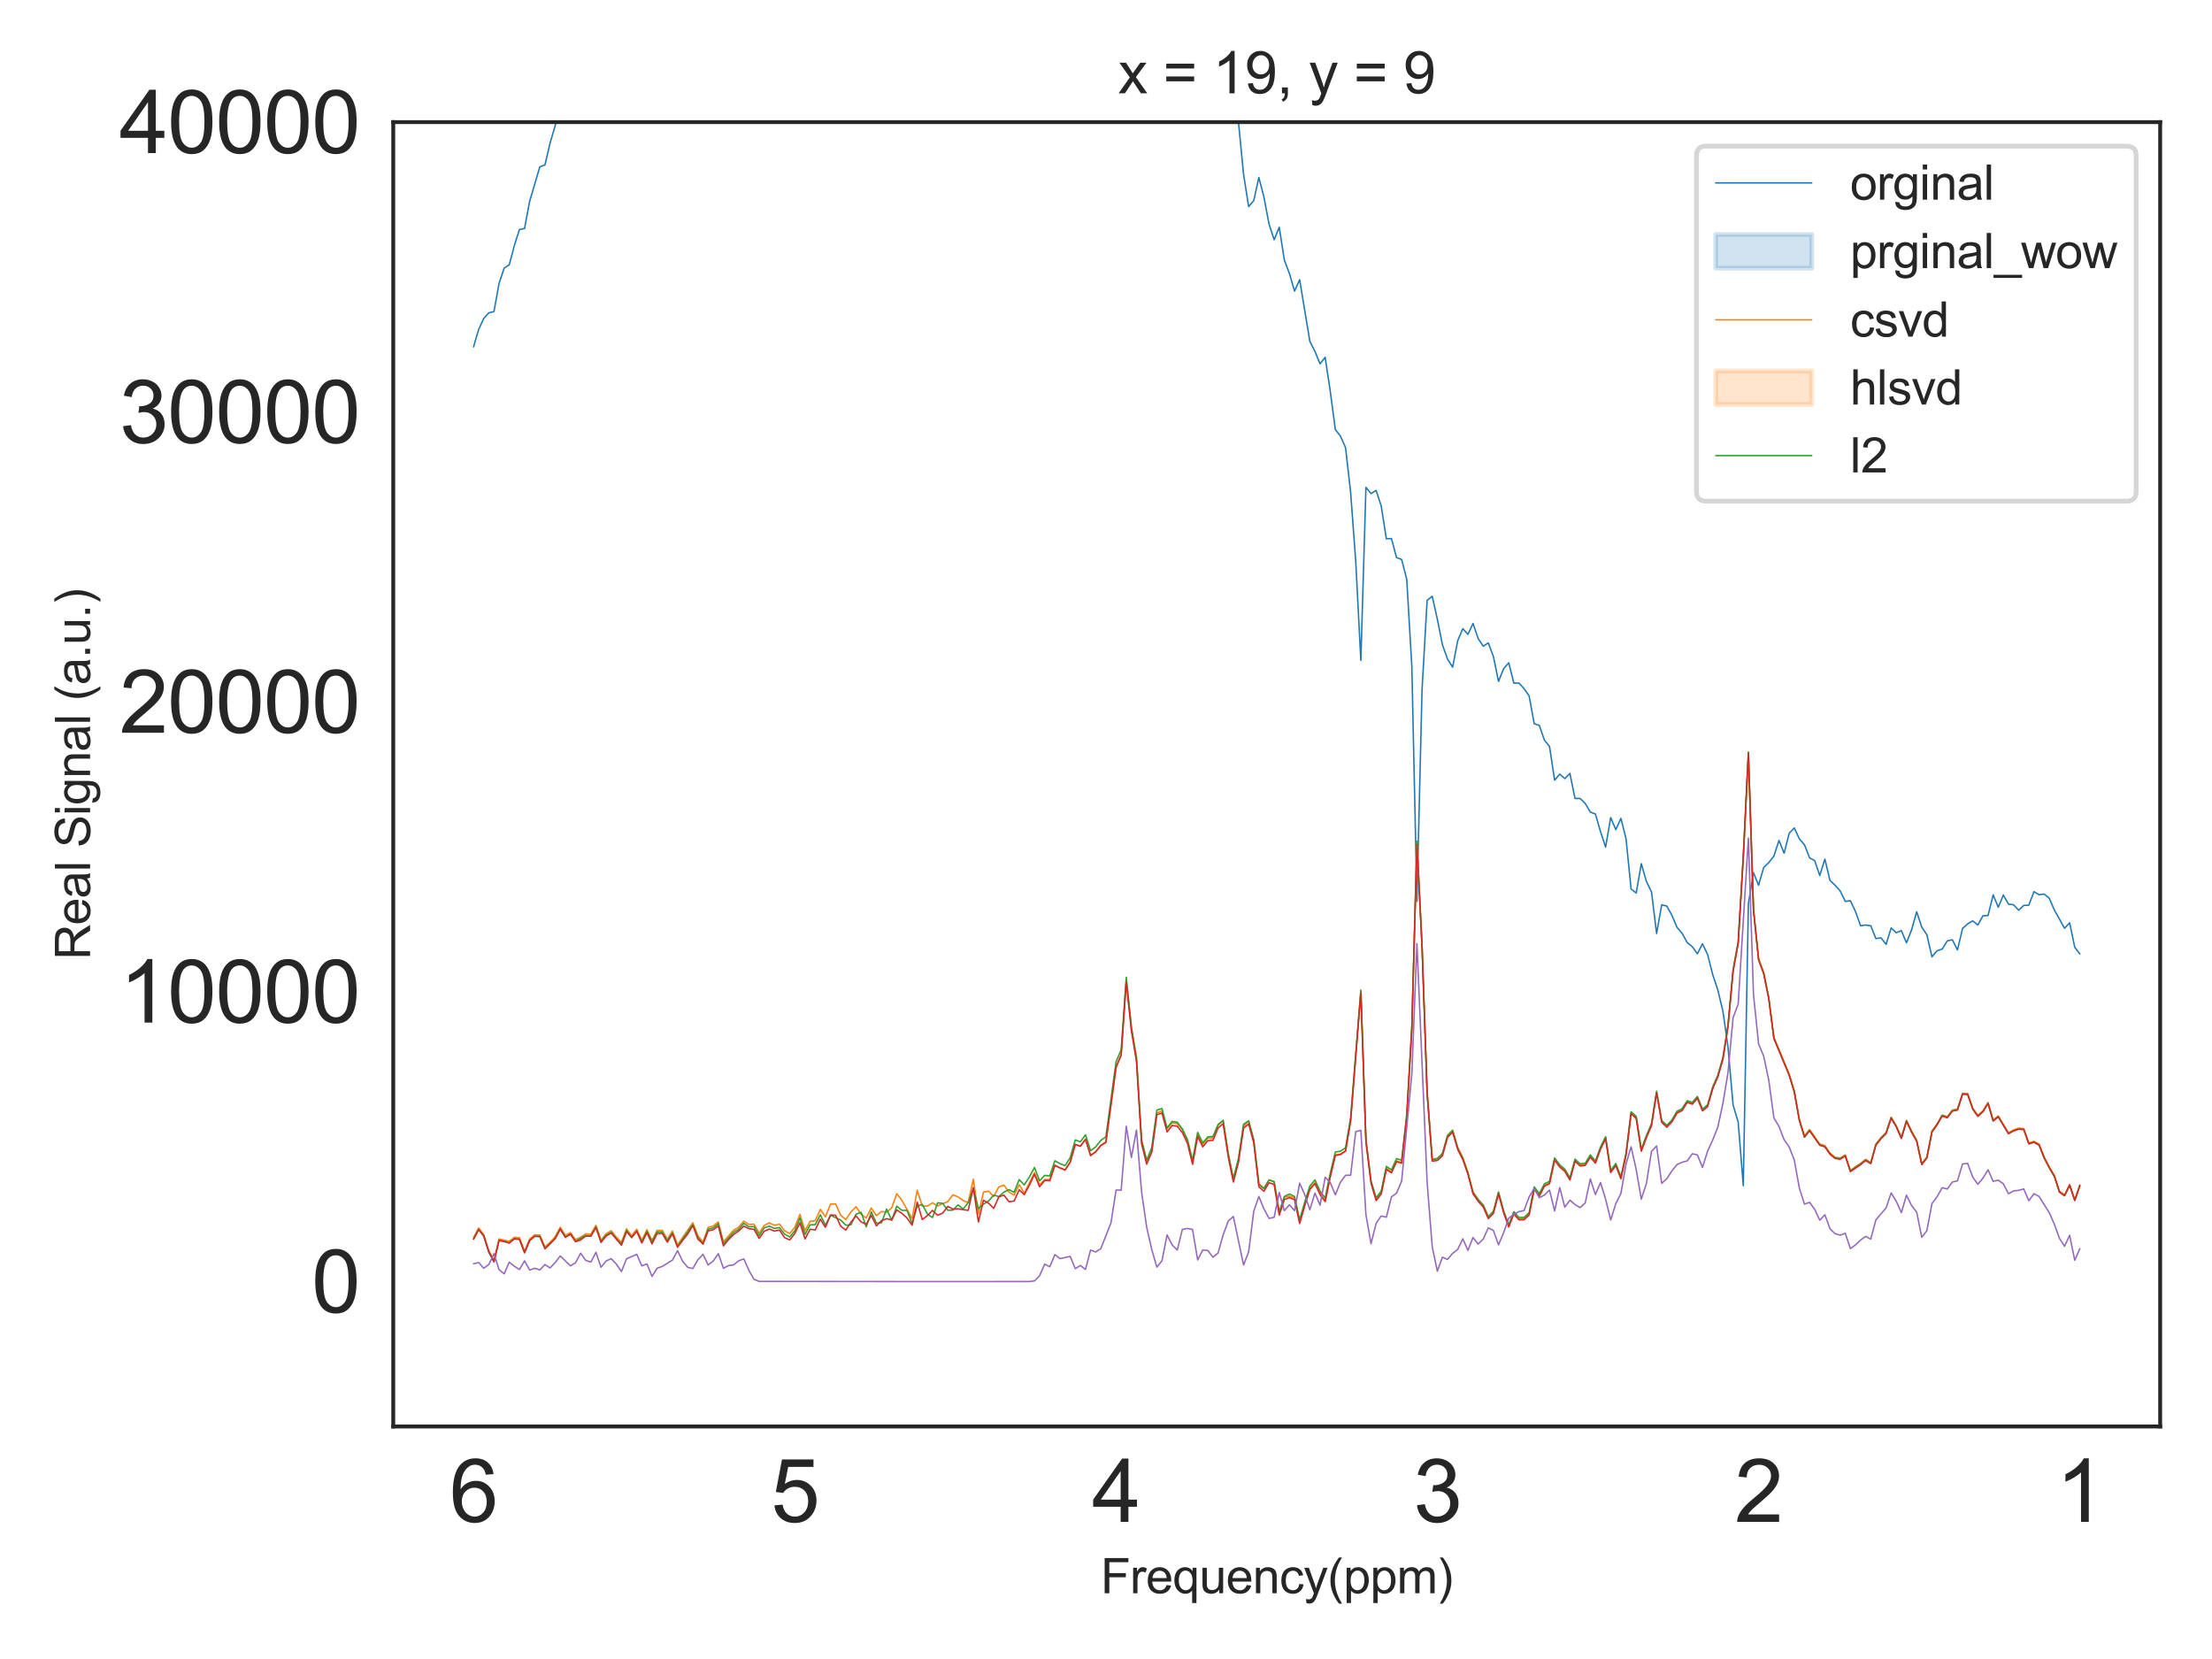 <?xml version="1.0" encoding="utf-8" standalone="no"?>
<!DOCTYPE svg PUBLIC "-//W3C//DTD SVG 1.1//EN"
  "http://www.w3.org/Graphics/SVG/1.1/DTD/svg11.dtd">
<svg xmlns:xlink="http://www.w3.org/1999/xlink" width="460.8pt" height="345.6pt" viewBox="0 0 460.8 345.6" xmlns="http://www.w3.org/2000/svg" version="1.1">
 <defs>
  <style type="text/css">*{stroke-linejoin: round; stroke-linecap: butt}</style>
 </defs>
 <g id="figure_1">
  <g id="patch_1">
   <path d="M 0 345.6 
L 460.8 345.6 
L 460.8 0 
L 0 0 
z
" style="fill: #ffffff"/>
  </g>
  <g id="axes_1">
   <g id="patch_2">
    <path d="M 81.92 297.16 
L 450 297.16 
L 450 25.44 
L 81.92 25.44 
z
" style="fill: #ffffff"/>
   </g>
   <g id="matplotlib.axis_1">
    <g id="xtick_1">
     <g id="text_1">
      <!-- 1 -->
      <g style="fill: #262626" transform="translate(428.264 317.044) scale(0.18 -0.18)">
       <defs>
        <path id="ArialMT-31" d="M 2384 0 
L 1822 0 
L 1822 3584 
Q 1619 3391 1289 3197 
Q 959 3003 697 2906 
L 697 3450 
Q 1169 3672 1522 3987 
Q 1875 4303 2022 4600 
L 2384 4600 
L 2384 0 
z
" transform="scale(0.016)"/>
       </defs>
       <use xlink:href="#ArialMT-31"/>
      </g>
     </g>
    </g>
    <g id="xtick_2">
     <g id="text_2">
      <!-- 2 -->
      <g style="fill: #262626" transform="translate(361.341 317.044) scale(0.18 -0.18)">
       <defs>
        <path id="ArialMT-32" d="M 3222 541 
L 3222 0 
L 194 0 
Q 188 203 259 391 
Q 375 700 629 1000 
Q 884 1300 1366 1694 
Q 2113 2306 2375 2664 
Q 2638 3022 2638 3341 
Q 2638 3675 2398 3904 
Q 2159 4134 1775 4134 
Q 1369 4134 1125 3890 
Q 881 3647 878 3216 
L 300 3275 
Q 359 3922 746 4261 
Q 1134 4600 1788 4600 
Q 2447 4600 2831 4234 
Q 3216 3869 3216 3328 
Q 3216 3053 3103 2787 
Q 2991 2522 2730 2228 
Q 2469 1934 1863 1422 
Q 1356 997 1212 845 
Q 1069 694 975 541 
L 3222 541 
z
" transform="scale(0.016)"/>
       </defs>
       <use xlink:href="#ArialMT-32"/>
      </g>
     </g>
    </g>
    <g id="xtick_3">
     <g id="text_3">
      <!-- 3 -->
      <g style="fill: #262626" transform="translate(294.417 317.044) scale(0.18 -0.18)">
       <defs>
        <path id="ArialMT-33" d="M 269 1209 
L 831 1284 
Q 928 806 1161 595 
Q 1394 384 1728 384 
Q 2125 384 2398 659 
Q 2672 934 2672 1341 
Q 2672 1728 2419 1979 
Q 2166 2231 1775 2231 
Q 1616 2231 1378 2169 
L 1441 2663 
Q 1497 2656 1531 2656 
Q 1891 2656 2178 2843 
Q 2466 3031 2466 3422 
Q 2466 3731 2256 3934 
Q 2047 4138 1716 4138 
Q 1388 4138 1169 3931 
Q 950 3725 888 3313 
L 325 3413 
Q 428 3978 793 4289 
Q 1159 4600 1703 4600 
Q 2078 4600 2393 4439 
Q 2709 4278 2876 4000 
Q 3044 3722 3044 3409 
Q 3044 3113 2884 2869 
Q 2725 2625 2413 2481 
Q 2819 2388 3044 2092 
Q 3269 1797 3269 1353 
Q 3269 753 2831 336 
Q 2394 -81 1725 -81 
Q 1122 -81 723 278 
Q 325 638 269 1209 
z
" transform="scale(0.016)"/>
       </defs>
       <use xlink:href="#ArialMT-33"/>
      </g>
     </g>
    </g>
    <g id="xtick_4">
     <g id="text_4">
      <!-- 4 -->
      <g style="fill: #262626" transform="translate(227.493 317.044) scale(0.18 -0.18)">
       <defs>
        <path id="ArialMT-34" d="M 2069 0 
L 2069 1097 
L 81 1097 
L 81 1613 
L 2172 4581 
L 2631 4581 
L 2631 1613 
L 3250 1613 
L 3250 1097 
L 2631 1097 
L 2631 0 
L 2069 0 
z
M 2069 1613 
L 2069 3678 
L 634 1613 
L 2069 1613 
z
" transform="scale(0.016)"/>
       </defs>
       <use xlink:href="#ArialMT-34"/>
      </g>
     </g>
    </g>
    <g id="xtick_5">
     <g id="text_5">
      <!-- 5 -->
      <g style="fill: #262626" transform="translate(160.57 317.044) scale(0.18 -0.18)">
       <defs>
        <path id="ArialMT-35" d="M 266 1200 
L 856 1250 
Q 922 819 1161 601 
Q 1400 384 1738 384 
Q 2144 384 2425 690 
Q 2706 997 2706 1503 
Q 2706 1984 2436 2262 
Q 2166 2541 1728 2541 
Q 1456 2541 1237 2417 
Q 1019 2294 894 2097 
L 366 2166 
L 809 4519 
L 3088 4519 
L 3088 3981 
L 1259 3981 
L 1013 2750 
Q 1425 3038 1878 3038 
Q 2478 3038 2890 2622 
Q 3303 2206 3303 1553 
Q 3303 931 2941 478 
Q 2500 -78 1738 -78 
Q 1113 -78 717 272 
Q 322 622 266 1200 
z
" transform="scale(0.016)"/>
       </defs>
       <use xlink:href="#ArialMT-35"/>
      </g>
     </g>
    </g>
    <g id="xtick_6">
     <g id="text_6">
      <!-- 6 -->
      <g style="fill: #262626" transform="translate(93.646 317.044) scale(0.18 -0.18)">
       <defs>
        <path id="ArialMT-36" d="M 3184 3459 
L 2625 3416 
Q 2550 3747 2413 3897 
Q 2184 4138 1850 4138 
Q 1581 4138 1378 3988 
Q 1113 3794 959 3422 
Q 806 3050 800 2363 
Q 1003 2672 1297 2822 
Q 1591 2972 1913 2972 
Q 2475 2972 2870 2558 
Q 3266 2144 3266 1488 
Q 3266 1056 3080 686 
Q 2894 316 2569 119 
Q 2244 -78 1831 -78 
Q 1128 -78 684 439 
Q 241 956 241 2144 
Q 241 3472 731 4075 
Q 1159 4600 1884 4600 
Q 2425 4600 2770 4297 
Q 3116 3994 3184 3459 
z
M 888 1484 
Q 888 1194 1011 928 
Q 1134 663 1356 523 
Q 1578 384 1822 384 
Q 2178 384 2434 671 
Q 2691 959 2691 1453 
Q 2691 1928 2437 2201 
Q 2184 2475 1800 2475 
Q 1419 2475 1153 2201 
Q 888 1928 888 1484 
z
" transform="scale(0.016)"/>
       </defs>
       <use xlink:href="#ArialMT-36"/>
      </g>
     </g>
    </g>
    <g id="text_7">
     <!-- Frequency(ppm) -->
     <g style="fill: #262626" transform="translate(229.283 331.901) scale(0.1 -0.1)">
      <defs>
       <path id="ArialMT-46" d="M 525 0 
L 525 4581 
L 3616 4581 
L 3616 4041 
L 1131 4041 
L 1131 2622 
L 3281 2622 
L 3281 2081 
L 1131 2081 
L 1131 0 
L 525 0 
z
" transform="scale(0.016)"/>
       <path id="ArialMT-72" d="M 416 0 
L 416 3319 
L 922 3319 
L 922 2816 
Q 1116 3169 1280 3281 
Q 1444 3394 1641 3394 
Q 1925 3394 2219 3213 
L 2025 2691 
Q 1819 2813 1613 2813 
Q 1428 2813 1281 2702 
Q 1134 2591 1072 2394 
Q 978 2094 978 1738 
L 978 0 
L 416 0 
z
" transform="scale(0.016)"/>
       <path id="ArialMT-65" d="M 2694 1069 
L 3275 997 
Q 3138 488 2766 206 
Q 2394 -75 1816 -75 
Q 1088 -75 661 373 
Q 234 822 234 1631 
Q 234 2469 665 2931 
Q 1097 3394 1784 3394 
Q 2450 3394 2872 2941 
Q 3294 2488 3294 1666 
Q 3294 1616 3291 1516 
L 816 1516 
Q 847 969 1125 678 
Q 1403 388 1819 388 
Q 2128 388 2347 550 
Q 2566 713 2694 1069 
z
M 847 1978 
L 2700 1978 
Q 2663 2397 2488 2606 
Q 2219 2931 1791 2931 
Q 1403 2931 1139 2672 
Q 875 2413 847 1978 
z
" transform="scale(0.016)"/>
       <path id="ArialMT-71" d="M 2538 -1272 
L 2538 353 
Q 2406 169 2170 47 
Q 1934 -75 1669 -75 
Q 1078 -75 651 397 
Q 225 869 225 1691 
Q 225 2191 398 2587 
Q 572 2984 901 3189 
Q 1231 3394 1625 3394 
Q 2241 3394 2594 2875 
L 2594 3319 
L 3100 3319 
L 3100 -1272 
L 2538 -1272 
z
M 803 1669 
Q 803 1028 1072 708 
Q 1341 388 1716 388 
Q 2075 388 2334 692 
Q 2594 997 2594 1619 
Q 2594 2281 2320 2615 
Q 2047 2950 1678 2950 
Q 1313 2950 1058 2639 
Q 803 2328 803 1669 
z
" transform="scale(0.016)"/>
       <path id="ArialMT-75" d="M 2597 0 
L 2597 488 
Q 2209 -75 1544 -75 
Q 1250 -75 995 37 
Q 741 150 617 320 
Q 494 491 444 738 
Q 409 903 409 1263 
L 409 3319 
L 972 3319 
L 972 1478 
Q 972 1038 1006 884 
Q 1059 663 1231 536 
Q 1403 409 1656 409 
Q 1909 409 2131 539 
Q 2353 669 2445 892 
Q 2538 1116 2538 1541 
L 2538 3319 
L 3100 3319 
L 3100 0 
L 2597 0 
z
" transform="scale(0.016)"/>
       <path id="ArialMT-6e" d="M 422 0 
L 422 3319 
L 928 3319 
L 928 2847 
Q 1294 3394 1984 3394 
Q 2284 3394 2536 3286 
Q 2788 3178 2913 3003 
Q 3038 2828 3088 2588 
Q 3119 2431 3119 2041 
L 3119 0 
L 2556 0 
L 2556 2019 
Q 2556 2363 2490 2533 
Q 2425 2703 2258 2804 
Q 2091 2906 1866 2906 
Q 1506 2906 1245 2678 
Q 984 2450 984 1813 
L 984 0 
L 422 0 
z
" transform="scale(0.016)"/>
       <path id="ArialMT-63" d="M 2588 1216 
L 3141 1144 
Q 3050 572 2676 248 
Q 2303 -75 1759 -75 
Q 1078 -75 664 370 
Q 250 816 250 1647 
Q 250 2184 428 2587 
Q 606 2991 970 3192 
Q 1334 3394 1763 3394 
Q 2303 3394 2647 3120 
Q 2991 2847 3088 2344 
L 2541 2259 
Q 2463 2594 2264 2762 
Q 2066 2931 1784 2931 
Q 1359 2931 1093 2626 
Q 828 2322 828 1663 
Q 828 994 1084 691 
Q 1341 388 1753 388 
Q 2084 388 2306 591 
Q 2528 794 2588 1216 
z
" transform="scale(0.016)"/>
       <path id="ArialMT-79" d="M 397 -1278 
L 334 -750 
Q 519 -800 656 -800 
Q 844 -800 956 -737 
Q 1069 -675 1141 -563 
Q 1194 -478 1313 -144 
Q 1328 -97 1363 -6 
L 103 3319 
L 709 3319 
L 1400 1397 
Q 1534 1031 1641 628 
Q 1738 1016 1872 1384 
L 2581 3319 
L 3144 3319 
L 1881 -56 
Q 1678 -603 1566 -809 
Q 1416 -1088 1222 -1217 
Q 1028 -1347 759 -1347 
Q 597 -1347 397 -1278 
z
" transform="scale(0.016)"/>
       <path id="ArialMT-28" d="M 1497 -1347 
Q 1031 -759 709 28 
Q 388 816 388 1659 
Q 388 2403 628 3084 
Q 909 3875 1497 4659 
L 1900 4659 
Q 1522 4009 1400 3731 
Q 1209 3300 1100 2831 
Q 966 2247 966 1656 
Q 966 153 1900 -1347 
L 1497 -1347 
z
" transform="scale(0.016)"/>
       <path id="ArialMT-70" d="M 422 -1272 
L 422 3319 
L 934 3319 
L 934 2888 
Q 1116 3141 1344 3267 
Q 1572 3394 1897 3394 
Q 2322 3394 2647 3175 
Q 2972 2956 3137 2557 
Q 3303 2159 3303 1684 
Q 3303 1175 3120 767 
Q 2938 359 2589 142 
Q 2241 -75 1856 -75 
Q 1575 -75 1351 44 
Q 1128 163 984 344 
L 984 -1272 
L 422 -1272 
z
M 931 1641 
Q 931 1000 1190 694 
Q 1450 388 1819 388 
Q 2194 388 2461 705 
Q 2728 1022 2728 1688 
Q 2728 2322 2467 2637 
Q 2206 2953 1844 2953 
Q 1484 2953 1207 2617 
Q 931 2281 931 1641 
z
" transform="scale(0.016)"/>
       <path id="ArialMT-6d" d="M 422 0 
L 422 3319 
L 925 3319 
L 925 2853 
Q 1081 3097 1340 3245 
Q 1600 3394 1931 3394 
Q 2300 3394 2536 3241 
Q 2772 3088 2869 2813 
Q 3263 3394 3894 3394 
Q 4388 3394 4653 3120 
Q 4919 2847 4919 2278 
L 4919 0 
L 4359 0 
L 4359 2091 
Q 4359 2428 4304 2576 
Q 4250 2725 4106 2815 
Q 3963 2906 3769 2906 
Q 3419 2906 3187 2673 
Q 2956 2441 2956 1928 
L 2956 0 
L 2394 0 
L 2394 2156 
Q 2394 2531 2256 2718 
Q 2119 2906 1806 2906 
Q 1569 2906 1367 2781 
Q 1166 2656 1075 2415 
Q 984 2175 984 1722 
L 984 0 
L 422 0 
z
" transform="scale(0.016)"/>
       <path id="ArialMT-29" d="M 791 -1347 
L 388 -1347 
Q 1322 153 1322 1656 
Q 1322 2244 1188 2822 
Q 1081 3291 891 3722 
Q 769 4003 388 4659 
L 791 4659 
Q 1378 3875 1659 3084 
Q 1900 2403 1900 1659 
Q 1900 816 1576 28 
Q 1253 -759 791 -1347 
z
" transform="scale(0.016)"/>
      </defs>
      <use xlink:href="#ArialMT-46"/>
      <use xlink:href="#ArialMT-72" x="61.084"/>
      <use xlink:href="#ArialMT-65" x="94.385"/>
      <use xlink:href="#ArialMT-71" x="150"/>
      <use xlink:href="#ArialMT-75" x="205.615"/>
      <use xlink:href="#ArialMT-65" x="261.23"/>
      <use xlink:href="#ArialMT-6e" x="316.846"/>
      <use xlink:href="#ArialMT-63" x="372.461"/>
      <use xlink:href="#ArialMT-79" x="422.461"/>
      <use xlink:href="#ArialMT-28" x="472.461"/>
      <use xlink:href="#ArialMT-70" x="505.762"/>
      <use xlink:href="#ArialMT-70" x="561.377"/>
      <use xlink:href="#ArialMT-6d" x="616.992"/>
      <use xlink:href="#ArialMT-29" x="700.293"/>
     </g>
    </g>
   </g>
   <g id="matplotlib.axis_2">
    <g id="ytick_1">
     <g id="text_8">
      <!-- 0 -->
      <g style="fill: #262626" transform="translate(64.91 273.411) scale(0.18 -0.18)">
       <defs>
        <path id="ArialMT-30" d="M 266 2259 
Q 266 3072 433 3567 
Q 600 4063 929 4331 
Q 1259 4600 1759 4600 
Q 2128 4600 2406 4451 
Q 2684 4303 2865 4023 
Q 3047 3744 3150 3342 
Q 3253 2941 3253 2259 
Q 3253 1453 3087 958 
Q 2922 463 2592 192 
Q 2263 -78 1759 -78 
Q 1097 -78 719 397 
Q 266 969 266 2259 
z
M 844 2259 
Q 844 1131 1108 757 
Q 1372 384 1759 384 
Q 2147 384 2411 759 
Q 2675 1134 2675 2259 
Q 2675 3391 2411 3762 
Q 2147 4134 1753 4134 
Q 1366 4134 1134 3806 
Q 844 3388 844 2259 
z
" transform="scale(0.016)"/>
       </defs>
       <use xlink:href="#ArialMT-30"/>
      </g>
     </g>
    </g>
    <g id="ytick_2">
     <g id="text_9">
      <!-- 10000 -->
      <g style="fill: #262626" transform="translate(24.872 213.029) scale(0.18 -0.18)">
       <use xlink:href="#ArialMT-31"/>
       <use xlink:href="#ArialMT-30" x="55.615"/>
       <use xlink:href="#ArialMT-30" x="111.23"/>
       <use xlink:href="#ArialMT-30" x="166.846"/>
       <use xlink:href="#ArialMT-30" x="222.461"/>
      </g>
     </g>
    </g>
    <g id="ytick_3">
     <g id="text_10">
      <!-- 20000 -->
      <g style="fill: #262626" transform="translate(24.872 152.646) scale(0.18 -0.18)">
       <use xlink:href="#ArialMT-32"/>
       <use xlink:href="#ArialMT-30" x="55.615"/>
       <use xlink:href="#ArialMT-30" x="111.23"/>
       <use xlink:href="#ArialMT-30" x="166.846"/>
       <use xlink:href="#ArialMT-30" x="222.461"/>
      </g>
     </g>
    </g>
    <g id="ytick_4">
     <g id="text_11">
      <!-- 30000 -->
      <g style="fill: #262626" transform="translate(24.872 92.264) scale(0.18 -0.18)">
       <use xlink:href="#ArialMT-33"/>
       <use xlink:href="#ArialMT-30" x="55.615"/>
       <use xlink:href="#ArialMT-30" x="111.23"/>
       <use xlink:href="#ArialMT-30" x="166.846"/>
       <use xlink:href="#ArialMT-30" x="222.461"/>
      </g>
     </g>
    </g>
    <g id="ytick_5">
     <g id="text_12">
      <!-- 40000 -->
      <g style="fill: #262626" transform="translate(24.872 31.882) scale(0.18 -0.18)">
       <use xlink:href="#ArialMT-34"/>
       <use xlink:href="#ArialMT-30" x="55.615"/>
       <use xlink:href="#ArialMT-30" x="111.23"/>
       <use xlink:href="#ArialMT-30" x="166.846"/>
       <use xlink:href="#ArialMT-30" x="222.461"/>
      </g>
     </g>
    </g>
    <g id="text_13">
     <!-- Real Signal (a.u.) -->
     <g style="fill: #262626" transform="translate(18.767 199.928) rotate(-90) scale(0.1 -0.1)">
      <defs>
       <path id="ArialMT-52" d="M 503 0 
L 503 4581 
L 2534 4581 
Q 3147 4581 3465 4457 
Q 3784 4334 3975 4021 
Q 4166 3709 4166 3331 
Q 4166 2844 3850 2509 
Q 3534 2175 2875 2084 
Q 3116 1969 3241 1856 
Q 3506 1613 3744 1247 
L 4541 0 
L 3778 0 
L 3172 953 
Q 2906 1366 2734 1584 
Q 2563 1803 2427 1890 
Q 2291 1978 2150 2013 
Q 2047 2034 1813 2034 
L 1109 2034 
L 1109 0 
L 503 0 
z
M 1109 2559 
L 2413 2559 
Q 2828 2559 3062 2645 
Q 3297 2731 3419 2920 
Q 3541 3109 3541 3331 
Q 3541 3656 3305 3865 
Q 3069 4075 2559 4075 
L 1109 4075 
L 1109 2559 
z
" transform="scale(0.016)"/>
       <path id="ArialMT-61" d="M 2588 409 
Q 2275 144 1986 34 
Q 1697 -75 1366 -75 
Q 819 -75 525 192 
Q 231 459 231 875 
Q 231 1119 342 1320 
Q 453 1522 633 1644 
Q 813 1766 1038 1828 
Q 1203 1872 1538 1913 
Q 2219 1994 2541 2106 
Q 2544 2222 2544 2253 
Q 2544 2597 2384 2738 
Q 2169 2928 1744 2928 
Q 1347 2928 1158 2789 
Q 969 2650 878 2297 
L 328 2372 
Q 403 2725 575 2942 
Q 747 3159 1072 3276 
Q 1397 3394 1825 3394 
Q 2250 3394 2515 3294 
Q 2781 3194 2906 3042 
Q 3031 2891 3081 2659 
Q 3109 2516 3109 2141 
L 3109 1391 
Q 3109 606 3145 398 
Q 3181 191 3288 0 
L 2700 0 
Q 2613 175 2588 409 
z
M 2541 1666 
Q 2234 1541 1622 1453 
Q 1275 1403 1131 1340 
Q 988 1278 909 1158 
Q 831 1038 831 891 
Q 831 666 1001 516 
Q 1172 366 1500 366 
Q 1825 366 2078 508 
Q 2331 650 2450 897 
Q 2541 1088 2541 1459 
L 2541 1666 
z
" transform="scale(0.016)"/>
       <path id="ArialMT-6c" d="M 409 0 
L 409 4581 
L 972 4581 
L 972 0 
L 409 0 
z
" transform="scale(0.016)"/>
       <path id="ArialMT-20" transform="scale(0.016)"/>
       <path id="ArialMT-53" d="M 288 1472 
L 859 1522 
Q 900 1178 1048 958 
Q 1197 738 1509 602 
Q 1822 466 2213 466 
Q 2559 466 2825 569 
Q 3091 672 3220 851 
Q 3350 1031 3350 1244 
Q 3350 1459 3225 1620 
Q 3100 1781 2813 1891 
Q 2628 1963 1997 2114 
Q 1366 2266 1113 2400 
Q 784 2572 623 2826 
Q 463 3081 463 3397 
Q 463 3744 659 4045 
Q 856 4347 1234 4503 
Q 1613 4659 2075 4659 
Q 2584 4659 2973 4495 
Q 3363 4331 3572 4012 
Q 3781 3694 3797 3291 
L 3216 3247 
Q 3169 3681 2898 3903 
Q 2628 4125 2100 4125 
Q 1550 4125 1298 3923 
Q 1047 3722 1047 3438 
Q 1047 3191 1225 3031 
Q 1400 2872 2139 2705 
Q 2878 2538 3153 2413 
Q 3553 2228 3743 1945 
Q 3934 1663 3934 1294 
Q 3934 928 3725 604 
Q 3516 281 3123 101 
Q 2731 -78 2241 -78 
Q 1619 -78 1198 103 
Q 778 284 539 648 
Q 300 1013 288 1472 
z
" transform="scale(0.016)"/>
       <path id="ArialMT-69" d="M 425 3934 
L 425 4581 
L 988 4581 
L 988 3934 
L 425 3934 
z
M 425 0 
L 425 3319 
L 988 3319 
L 988 0 
L 425 0 
z
" transform="scale(0.016)"/>
       <path id="ArialMT-67" d="M 319 -275 
L 866 -356 
Q 900 -609 1056 -725 
Q 1266 -881 1628 -881 
Q 2019 -881 2231 -725 
Q 2444 -569 2519 -288 
Q 2563 -116 2559 434 
Q 2191 0 1641 0 
Q 956 0 581 494 
Q 206 988 206 1678 
Q 206 2153 378 2554 
Q 550 2956 876 3175 
Q 1203 3394 1644 3394 
Q 2231 3394 2613 2919 
L 2613 3319 
L 3131 3319 
L 3131 450 
Q 3131 -325 2973 -648 
Q 2816 -972 2473 -1159 
Q 2131 -1347 1631 -1347 
Q 1038 -1347 672 -1080 
Q 306 -813 319 -275 
z
M 784 1719 
Q 784 1066 1043 766 
Q 1303 466 1694 466 
Q 2081 466 2343 764 
Q 2606 1063 2606 1700 
Q 2606 2309 2336 2618 
Q 2066 2928 1684 2928 
Q 1309 2928 1046 2623 
Q 784 2319 784 1719 
z
" transform="scale(0.016)"/>
       <path id="ArialMT-2e" d="M 581 0 
L 581 641 
L 1222 641 
L 1222 0 
L 581 0 
z
" transform="scale(0.016)"/>
      </defs>
      <use xlink:href="#ArialMT-52"/>
      <use xlink:href="#ArialMT-65" x="72.217"/>
      <use xlink:href="#ArialMT-61" x="127.832"/>
      <use xlink:href="#ArialMT-6c" x="183.447"/>
      <use xlink:href="#ArialMT-20" x="205.664"/>
      <use xlink:href="#ArialMT-53" x="233.447"/>
      <use xlink:href="#ArialMT-69" x="300.146"/>
      <use xlink:href="#ArialMT-67" x="322.363"/>
      <use xlink:href="#ArialMT-6e" x="377.979"/>
      <use xlink:href="#ArialMT-61" x="433.594"/>
      <use xlink:href="#ArialMT-6c" x="489.209"/>
      <use xlink:href="#ArialMT-20" x="511.426"/>
      <use xlink:href="#ArialMT-28" x="539.209"/>
      <use xlink:href="#ArialMT-61" x="572.51"/>
      <use xlink:href="#ArialMT-2e" x="628.125"/>
      <use xlink:href="#ArialMT-75" x="655.908"/>
      <use xlink:href="#ArialMT-2e" x="711.523"/>
      <use xlink:href="#ArialMT-29" x="739.307"/>
     </g>
    </g>
   </g>
   <g id="PolyCollection_1"/>
   <g id="PolyCollection_2"/>
   <g id="PolyCollection_3"/>
   <g id="PolyCollection_4"/>
   <g id="PolyCollection_5"/>
   <g id="line2d_1">
    <path d="M 433.269 198.707 
L 432.207 197.336 
L 431.145 192.235 
L 430.082 193.384 
L 427.958 189.567 
L 426.895 187.119 
L 425.833 186.247 
L 424.771 186.388 
L 423.709 185.748 
L 422.646 188.558 
L 421.584 188.62 
L 420.522 189.618 
L 419.459 188.479 
L 418.397 188.346 
L 417.335 186.456 
L 416.273 188.993 
L 415.21 186.412 
L 414.148 190.709 
L 413.086 190.768 
L 412.023 192.691 
L 410.961 191.838 
L 409.899 192.454 
L 408.837 193.416 
L 407.774 197.901 
L 406.712 195.771 
L 405.65 196.001 
L 404.588 197.723 
L 403.525 198.057 
L 402.463 199.332 
L 401.401 194.73 
L 400.338 193.141 
L 399.276 189.938 
L 398.214 193.718 
L 397.152 196.415 
L 396.089 193.869 
L 395.027 194.304 
L 393.965 193.313 
L 392.902 196.717 
L 391.84 195.363 
L 390.778 195.522 
L 389.716 192.853 
L 388.653 192.702 
L 387.591 192.86 
L 386.529 189.877 
L 385.466 187.631 
L 384.404 187.779 
L 383.342 185.596 
L 382.28 184.413 
L 381.217 183.398 
L 380.155 178.97 
L 379.093 182.39 
L 378.031 179.28 
L 376.968 178.699 
L 375.906 175.987 
L 374.844 174.754 
L 373.781 172.484 
L 372.719 173.596 
L 371.657 177.735 
L 370.595 175.082 
L 369.532 178.329 
L 368.47 179.688 
L 367.408 180.712 
L 366.345 184.407 
L 365.283 181.814 
L 364.221 188.251 
L 363.159 246.992 
L 362.096 233.768 
L 361.034 230.183 
L 359.972 218.1 
L 358.909 210.633 
L 357.847 206.199 
L 356.785 203.019 
L 355.723 198.835 
L 354.66 196.613 
L 353.598 198.687 
L 352.536 197.215 
L 351.474 196.352 
L 350.411 194.415 
L 349.349 193.178 
L 348.287 190.682 
L 347.224 188.748 
L 346.162 188.493 
L 345.1 194.467 
L 344.038 185.801 
L 342.975 183.618 
L 341.913 179.922 
L 340.851 186.022 
L 339.788 185.203 
L 338.726 174.691 
L 337.664 170.489 
L 336.602 172.835 
L 335.539 170.319 
L 334.477 176.455 
L 333.415 173.24 
L 332.352 169.567 
L 331.29 169.165 
L 330.228 167.377 
L 329.166 166.339 
L 328.103 166.334 
L 327.041 161.119 
L 325.979 162.197 
L 324.917 161.266 
L 323.854 162.533 
L 322.792 155.482 
L 321.73 154.191 
L 320.667 151.116 
L 319.605 150.761 
L 318.543 144.965 
L 317.481 143.453 
L 316.418 142.296 
L 315.356 142.304 
L 314.294 138.073 
L 313.231 139.311 
L 312.169 141.942 
L 311.107 136.788 
L 310.045 133.93 
L 308.982 134.61 
L 307.92 133.003 
L 306.858 129.877 
L 305.795 132.15 
L 304.733 130.959 
L 303.671 133.447 
L 302.609 138.986 
L 301.546 137.296 
L 300.484 134.315 
L 299.422 128.976 
L 298.36 124.222 
L 297.297 125.058 
L 296.235 143.701 
L 295.173 187.763 
L 294.11 138.81 
L 293.048 120.676 
L 291.986 116.542 
L 290.924 116.145 
L 289.861 112.192 
L 288.799 112.236 
L 287.737 105.442 
L 286.674 102.154 
L 285.612 102.816 
L 284.55 101.53 
L 283.488 137.563 
L 282.425 116.97 
L 281.363 102.573 
L 280.301 93.24 
L 279.238 90.843 
L 278.176 89.498 
L 277.114 81.486 
L 276.052 74.432 
L 274.989 75.795 
L 273.927 73.201 
L 272.865 71.119 
L 270.74 58.274 
L 269.678 60.644 
L 268.616 57.009 
L 267.553 54.178 
L 266.491 47.344 
L 265.429 49.943 
L 264.367 46.695 
L 263.304 41.091 
L 262.242 36.97 
L 261.18 41.784 
L 260.117 43.046 
L 259.055 36.298 
L 257.993 25.409 
L 256.931 17.268 
L 255.868 17.541 
L 254.806 19.503 
L 253.744 12.931 
L 252.682 4.161 
L 251.678 -1 
M 122.778 -1 
L 122.021 2.511 
L 120.959 9.777 
L 119.897 11.898 
L 118.834 12.622 
L 117.772 18.93 
L 116.71 21.404 
L 115.647 26.203 
L 114.585 29.824 
L 113.523 34.352 
L 112.461 34.743 
L 110.336 41.93 
L 109.274 47.603 
L 108.211 47.814 
L 107.149 51.144 
L 106.087 55.163 
L 105.025 55.855 
L 103.962 59.042 
L 102.9 64.922 
L 101.838 65.161 
L 100.775 66.34 
L 99.713 68.619 
L 98.651 72.259 
L 98.651 72.259 
" clip-path="url(#pf169983eb3)" style="fill: none; stroke: #1f77b4; stroke-width: 0.3; stroke-linecap: round"/>
   </g>
   <g id="line2d_2">
    <path d="M 433.269 246.82 
L 432.207 249.893 
L 431.145 246.717 
L 430.082 248.901 
L 429.02 248.125 
L 427.958 244.854 
L 426.895 243.065 
L 425.833 240.998 
L 424.771 238.326 
L 423.709 237.755 
L 422.646 238.091 
L 421.584 235.103 
L 420.522 235.018 
L 419.459 235.378 
L 418.397 235.972 
L 416.273 232.455 
L 415.21 233.302 
L 414.148 229.663 
L 413.086 231.372 
L 412.023 232.337 
L 410.961 230.843 
L 409.899 227.777 
L 408.837 227.727 
L 407.774 231.02 
L 406.712 231.243 
L 405.65 232.617 
L 404.588 232.265 
L 403.525 234.111 
L 402.463 235.605 
L 401.401 241.012 
L 400.338 242.374 
L 399.276 237.491 
L 398.214 235.613 
L 397.152 233.378 
L 396.089 236.919 
L 395.027 234.495 
L 393.965 232.707 
L 392.902 235.916 
L 391.84 236.979 
L 390.778 238.332 
L 389.716 242.173 
L 388.653 241.515 
L 387.591 242.376 
L 386.529 243.027 
L 385.466 243.81 
L 384.404 240.573 
L 383.342 241.224 
L 382.28 241.067 
L 381.217 240.171 
L 380.155 238.64 
L 379.093 238.315 
L 376.968 235.282 
L 375.906 236.626 
L 374.844 233.163 
L 373.781 227.205 
L 372.719 223.714 
L 369.532 216.073 
L 368.47 207.812 
L 367.408 202.559 
L 366.345 199.681 
L 365.283 189.34 
L 364.221 156.628 
L 363.159 178.441 
L 362.096 196.324 
L 361.034 202.184 
L 359.972 213.706 
L 358.909 220.526 
L 357.847 224.168 
L 356.785 226.605 
L 355.723 230.345 
L 354.66 231.202 
L 353.598 228.574 
L 352.536 229.832 
L 351.474 229.435 
L 350.411 231.151 
L 349.349 231.687 
L 348.287 233.513 
L 347.224 234.609 
L 346.162 233.568 
L 345.1 227.502 
L 344.038 234.344 
L 342.975 236.795 
L 341.913 239.6 
L 340.851 232.778 
L 339.788 231.871 
L 338.726 240.545 
L 337.664 245.414 
L 336.602 242.599 
L 335.539 244.019 
L 334.477 236.966 
L 333.415 239.214 
L 332.352 242.12 
L 331.29 240.893 
L 330.228 242.571 
L 329.166 242.674 
L 328.103 241.697 
L 327.041 245.644 
L 325.979 243.805 
L 324.917 242.964 
L 323.854 241.427 
L 322.792 246.44 
L 321.73 246.942 
L 320.667 249.006 
L 319.605 247.608 
L 318.543 252.955 
L 317.481 253.867 
L 316.418 253.856 
L 315.356 252.653 
L 314.294 255.286 
L 313.231 252.303 
L 312.169 248.389 
L 311.107 252.413 
L 310.045 253.486 
L 308.982 251.045 
L 307.92 249.825 
L 306.858 248.249 
L 305.795 244.177 
L 304.733 241.108 
L 303.671 239.012 
L 302.609 235.439 
L 301.546 236.527 
L 300.484 240.388 
L 299.422 241.316 
L 298.36 241.416 
L 297.297 227.289 
L 296.235 196.781 
L 295.173 175.571 
L 294.11 214.343 
L 293.048 232.709 
L 291.986 242.2 
L 290.924 241.825 
L 289.861 244.156 
L 288.799 243.34 
L 287.737 248.422 
L 286.674 249.721 
L 285.612 246.059 
L 284.55 237.315 
L 283.488 206.357 
L 281.363 233.365 
L 280.301 239.725 
L 279.238 240.411 
L 278.176 240.551 
L 277.114 245.057 
L 276.052 250.237 
L 274.989 248.584 
L 273.927 246.395 
L 272.865 247.519 
L 270.74 254.593 
L 269.678 249.527 
L 268.616 249.18 
L 267.553 249.413 
L 266.491 252.565 
L 265.429 246.16 
L 264.367 245.803 
L 263.304 247.562 
L 262.242 246.553 
L 261.18 237.368 
L 260.117 233.58 
L 259.055 234.598 
L 257.993 241.677 
L 256.931 245.677 
L 255.868 240.37 
L 254.806 233.44 
L 253.744 234.444 
L 252.682 237.07 
L 251.619 237.071 
L 250.557 238.419 
L 249.495 236.28 
L 248.432 241.986 
L 247.37 237.535 
L 246.308 235.292 
L 245.246 234.081 
L 244.183 233.888 
L 243.121 235.184 
L 242.059 231.428 
L 240.996 231.835 
L 239.934 239.558 
L 238.872 241.883 
L 237.81 237.349 
L 236.747 220.075 
L 235.685 214.051 
L 234.623 204.274 
L 233.56 219.736 
L 232.498 222.389 
L 230.374 238.059 
L 229.311 238.649 
L 228.249 239.934 
L 227.187 240.73 
L 226.125 237.284 
L 225.062 238.759 
L 224 238.43 
L 222.938 242.18 
L 221.875 243.778 
L 219.751 242.753 
L 218.689 245.693 
L 217.626 245.729 
L 216.564 246.816 
L 215.502 244.275 
L 213.377 248.558 
L 212.315 246.779 
L 211.253 248.954 
L 210.19 248.332 
L 209.128 246.879 
L 208.066 247.252 
L 207.003 249.253 
L 205.941 248.143 
L 204.879 248.338 
L 203.817 252.88 
L 202.754 245.667 
L 201.692 250.547 
L 200.63 250.054 
L 199.568 249.336 
L 198.505 248.902 
L 197.443 250.307 
L 195.318 251.204 
L 194.256 250.57 
L 193.194 251.24 
L 192.132 251.274 
L 191.069 247.955 
L 190.007 253.866 
L 187.882 250.057 
L 186.82 248.663 
L 185.758 251.612 
L 184.696 252.538 
L 183.633 252.363 
L 182.571 253.249 
L 181.509 251.647 
L 180.446 253.711 
L 179.384 252.971 
L 178.322 251.374 
L 177.26 252.473 
L 176.197 254.067 
L 175.135 253.147 
L 174.073 250.809 
L 173.011 250.847 
L 171.948 253.496 
L 170.886 251.926 
L 169.824 254.307 
L 168.761 254.411 
L 167.699 256.389 
L 166.637 252.97 
L 165.575 255.668 
L 164.512 256.957 
L 163.45 256.402 
L 162.388 255.023 
L 161.325 255.235 
L 160.263 254.755 
L 159.201 255.282 
L 158.139 256.901 
L 157.076 255.028 
L 156.014 255.071 
L 154.952 254.396 
L 153.889 255.617 
L 152.827 256.27 
L 150.703 258.687 
L 149.64 254.558 
L 148.578 255.387 
L 147.516 255.682 
L 146.454 258.739 
L 145.391 257.425 
L 144.329 254.71 
L 141.142 259.305 
L 140.08 256.436 
L 139.018 258.143 
L 137.955 256.304 
L 136.893 256.304 
L 135.831 258.409 
L 134.768 256.176 
L 133.706 258.401 
L 132.644 256.07 
L 131.582 257.432 
L 130.519 255.994 
L 129.457 258.823 
L 128.395 257.703 
L 127.332 256.379 
L 126.27 256.981 
L 125.208 258.353 
L 124.146 255.259 
L 123.083 257.093 
L 122.021 257.047 
L 120.959 257.719 
L 119.897 258.232 
L 118.834 256.782 
L 117.772 257.337 
L 116.71 255.651 
L 115.647 257.636 
L 114.585 258.786 
L 113.523 259.747 
L 112.461 257.285 
L 111.398 257.212 
L 110.336 258.115 
L 109.274 260.612 
L 108.211 257.847 
L 107.149 257.739 
L 106.087 258.595 
L 103.962 258.095 
L 102.9 262.537 
L 101.838 260.573 
L 100.775 257.188 
L 99.713 255.807 
L 98.651 257.813 
L 98.651 257.813 
" clip-path="url(#pf169983eb3)" style="fill: none; stroke: #ff7f0e; stroke-width: 0.3; stroke-linecap: round"/>
   </g>
   <g id="line2d_3">
    <path d="M 433.269 246.972 
L 432.207 250.056 
L 431.145 246.925 
L 430.082 249.101 
L 429.02 248.34 
L 427.958 245.074 
L 426.895 243.296 
L 425.833 241.228 
L 424.771 238.55 
L 423.709 237.98 
L 422.646 238.3 
L 421.584 235.306 
L 420.522 235.214 
L 419.459 235.581 
L 418.397 236.176 
L 416.273 232.648 
L 415.21 233.51 
L 414.148 229.841 
L 413.086 231.55 
L 412.023 232.502 
L 410.961 231.012 
L 409.899 227.938 
L 408.837 227.882 
L 407.774 231.144 
L 406.712 231.381 
L 405.65 232.751 
L 404.588 232.384 
L 403.525 234.223 
L 402.463 235.701 
L 401.401 241.137 
L 400.338 242.509 
L 399.276 237.661 
L 398.214 235.749 
L 397.152 233.492 
L 396.089 237.047 
L 395.027 234.62 
L 393.965 232.842 
L 392.902 236.01 
L 391.84 237.079 
L 390.778 238.422 
L 389.716 242.273 
L 388.653 241.615 
L 387.591 242.463 
L 385.466 243.952 
L 384.404 240.719 
L 383.342 241.389 
L 382.28 241.242 
L 381.217 240.355 
L 380.155 238.865 
L 379.093 238.505 
L 376.968 235.501 
L 375.906 236.865 
L 374.844 233.407 
L 373.781 227.456 
L 372.719 223.953 
L 369.532 216.273 
L 368.47 207.997 
L 367.408 202.734 
L 366.345 199.835 
L 365.283 189.495 
L 364.221 156.71 
L 363.159 178.307 
L 362.096 196.186 
L 361.034 201.98 
L 359.972 213.507 
L 358.909 220.325 
L 357.847 223.994 
L 356.785 226.437 
L 355.723 230.154 
L 354.66 231.06 
L 353.598 228.423 
L 352.536 229.651 
L 351.474 229.288 
L 350.411 230.975 
L 349.349 231.509 
L 348.287 233.326 
L 347.224 234.434 
L 346.162 233.427 
L 345.1 227.304 
L 344.038 234.061 
L 342.975 236.593 
L 341.913 239.418 
L 340.851 232.574 
L 339.788 231.59 
L 338.726 240.215 
L 337.664 245.136 
L 336.602 242.383 
L 335.539 243.855 
L 334.477 236.797 
L 333.415 238.945 
L 332.352 241.861 
L 331.29 240.585 
L 330.228 242.334 
L 329.166 242.451 
L 328.103 241.468 
L 327.041 245.36 
L 325.979 243.56 
L 324.917 242.645 
L 323.854 241.212 
L 322.792 246.095 
L 321.73 246.61 
L 320.667 248.673 
L 319.605 247.239 
L 318.543 252.606 
L 317.481 253.617 
L 316.418 253.614 
L 315.356 252.416 
L 314.294 255.175 
L 313.231 252.242 
L 312.169 248.31 
L 311.107 252.34 
L 310.045 253.473 
L 308.982 251.05 
L 307.92 249.917 
L 306.858 248.475 
L 305.795 244.37 
L 304.733 241.355 
L 303.671 239.192 
L 302.609 235.489 
L 301.546 236.551 
L 300.484 240.298 
L 299.422 241.393 
L 298.36 241.615 
L 297.297 227.62 
L 296.235 197.033 
L 295.173 175.217 
L 294.11 213.795 
L 293.048 232.108 
L 291.986 241.694 
L 290.924 241.364 
L 289.861 243.698 
L 288.799 242.981 
L 287.737 248.101 
L 286.674 249.54 
L 285.612 246.031 
L 284.55 237.628 
L 283.488 206.269 
L 281.363 232.808 
L 280.301 239.108 
L 279.238 239.808 
L 278.176 239.995 
L 277.114 244.424 
L 276.052 249.583 
L 274.989 248.13 
L 273.927 245.798 
L 272.865 247.071 
L 271.803 250.39 
L 270.74 254.13 
L 269.678 249.242 
L 268.616 248.731 
L 267.553 249.243 
L 266.491 252.53 
L 265.429 246.173 
L 264.367 245.797 
L 263.304 247.575 
L 262.242 246.782 
L 261.18 237.576 
L 260.117 233.49 
L 259.055 234.193 
L 257.993 241.339 
L 256.931 245.536 
L 255.868 240.401 
L 254.806 233.4 
L 253.744 234.248 
L 252.682 236.752 
L 251.619 236.814 
L 250.557 238.088 
L 249.495 235.907 
L 248.432 241.734 
L 247.37 237.429 
L 246.308 235.181 
L 245.246 233.772 
L 244.183 233.61 
L 243.121 234.987 
L 242.059 230.935 
L 240.996 231.248 
L 239.934 239.098 
L 238.872 241.673 
L 237.81 237.639 
L 236.747 220.587 
L 235.685 213.893 
L 234.623 203.574 
L 233.56 218.691 
L 232.498 221.175 
L 230.374 236.831 
L 229.311 237.566 
L 228.249 238.911 
L 227.187 239.704 
L 226.125 236.401 
L 225.062 237.862 
L 224 237.468 
L 222.938 241.178 
L 221.875 242.823 
L 220.813 242.413 
L 219.751 241.808 
L 218.689 244.965 
L 217.626 244.846 
L 216.564 246.002 
L 215.502 243.217 
L 214.439 245.177 
L 213.377 246.837 
L 212.315 245.736 
L 211.253 248.378 
L 210.19 247.825 
L 209.128 248.346 
L 208.066 249.267 
L 207.003 248.965 
L 205.941 250.192 
L 204.879 250.857 
L 203.817 251.764 
L 202.754 247.605 
L 201.692 250.543 
L 200.63 251.865 
L 199.568 251.001 
L 198.505 252.101 
L 197.443 252.121 
L 196.381 250.681 
L 195.318 250.575 
L 194.256 253.632 
L 193.194 252.896 
L 192.132 250.91 
L 191.069 251.264 
L 190.007 254.854 
L 188.945 252.14 
L 187.882 252.141 
L 186.82 251.263 
L 185.758 254.193 
L 184.696 251.876 
L 183.633 254.703 
L 182.571 254.825 
L 181.509 252.469 
L 180.446 255.571 
L 179.384 252.547 
L 178.322 252.953 
L 177.26 255.139 
L 176.197 255.236 
L 175.135 254.163 
L 173.011 253.154 
L 171.948 255.231 
L 170.886 253.056 
L 169.824 255.12 
L 168.761 255.156 
L 167.699 257.173 
L 166.637 253.738 
L 165.575 256.412 
L 164.512 257.68 
L 163.45 257.101 
L 162.388 255.728 
L 161.325 255.911 
L 160.263 255.421 
L 159.201 255.782 
L 158.139 257.41 
L 157.076 255.522 
L 156.014 255.555 
L 154.952 254.852 
L 153.889 256.072 
L 152.827 256.703 
L 150.703 259.092 
L 149.64 254.952 
L 148.578 255.78 
L 147.516 256.07 
L 146.454 259.149 
L 145.391 257.792 
L 144.329 255.101 
L 141.142 259.691 
L 140.08 256.806 
L 139.018 258.487 
L 137.955 256.637 
L 136.893 256.62 
L 135.831 258.681 
L 134.768 256.498 
L 133.706 258.75 
L 132.644 256.444 
L 131.582 257.821 
L 130.519 256.311 
L 129.457 259.125 
L 128.395 258.068 
L 127.332 256.716 
L 126.27 257.305 
L 125.208 258.684 
L 124.146 255.583 
L 123.083 257.436 
L 122.021 257.375 
L 119.897 258.546 
L 118.834 257.157 
L 117.772 257.66 
L 116.71 255.982 
L 115.647 257.965 
L 114.585 259.131 
L 113.523 260.072 
L 112.461 257.647 
L 111.398 257.566 
L 110.336 258.468 
L 109.274 260.928 
L 108.211 258.194 
L 107.149 258.072 
L 106.087 258.906 
L 103.962 258.436 
L 102.9 262.856 
L 101.838 260.93 
L 100.775 257.516 
L 99.713 256.118 
L 98.651 258.117 
L 98.651 258.117 
" clip-path="url(#pf169983eb3)" style="fill: none; stroke: #2ca02c; stroke-width: 0.3; stroke-linecap: round"/>
   </g>
   <g id="line2d_4">
    <path d="M 433.269 247.022 
L 432.207 250.091 
L 431.145 246.894 
L 430.082 249.084 
L 429.02 248.3 
L 427.958 245.025 
L 426.895 243.228 
L 425.833 241.163 
L 424.771 238.501 
L 423.709 237.929 
L 422.646 238.279 
L 421.584 235.297 
L 420.522 235.217 
L 419.459 235.575 
L 418.397 236.17 
L 416.273 232.662 
L 415.21 233.502 
L 414.148 229.878 
L 413.086 231.588 
L 412.023 232.558 
L 410.961 231.065 
L 409.899 228.002 
L 408.837 227.955 
L 407.774 231.253 
L 406.712 231.476 
L 405.65 232.851 
L 404.588 232.502 
L 403.525 234.349 
L 402.463 235.845 
L 401.401 241.253 
L 400.338 242.614 
L 399.276 237.728 
L 398.214 235.856 
L 397.152 233.624 
L 396.089 237.166 
L 395.027 234.743 
L 393.965 232.956 
L 392.902 236.166 
L 391.84 237.231 
L 390.778 238.585 
L 389.716 242.428 
L 388.653 241.77 
L 387.591 242.632 
L 385.466 244.07 
L 384.404 240.834 
L 383.342 241.484 
L 382.28 241.327 
L 381.217 240.432 
L 380.155 238.892 
L 379.093 238.579 
L 376.968 235.542 
L 375.906 236.88 
L 374.844 233.417 
L 373.781 227.458 
L 372.719 223.975 
L 369.532 216.351 
L 368.47 208.094 
L 367.408 202.844 
L 366.345 199.969 
L 365.283 189.63 
L 364.221 156.916 
L 363.159 178.652 
L 362.096 196.535 
L 361.034 202.352 
L 359.972 213.88 
L 358.909 220.7 
L 357.847 224.363 
L 356.785 226.806 
L 355.723 230.533 
L 354.66 231.423 
L 353.598 228.791 
L 352.536 230.032 
L 351.474 229.659 
L 350.411 231.359 
L 349.349 231.896 
L 348.287 233.718 
L 347.224 234.823 
L 346.162 233.805 
L 345.1 227.706 
L 344.038 234.482 
L 342.975 237 
L 341.913 239.821 
L 340.851 232.986 
L 339.788 232.021 
L 338.726 240.649 
L 337.664 245.572 
L 336.602 242.809 
L 335.539 244.265 
L 334.477 237.211 
L 333.415 239.391 
L 332.352 242.308 
L 331.29 241.042 
L 330.228 242.781 
L 329.166 242.897 
L 328.103 241.918 
L 327.041 245.826 
L 325.979 244.021 
L 324.917 243.122 
L 323.854 241.669 
L 322.792 246.582 
L 321.73 247.1 
L 320.667 249.166 
L 319.605 247.737 
L 318.543 253.108 
L 317.481 254.103 
L 316.418 254.101 
L 315.356 252.905 
L 314.294 255.613 
L 313.231 252.654 
L 312.169 248.736 
L 311.107 252.766 
L 310.045 253.865 
L 308.982 251.433 
L 307.92 250.241 
L 306.858 248.688 
L 305.795 244.616 
L 304.733 241.555 
L 303.671 239.457 
L 302.609 235.86 
L 301.546 236.943 
L 300.484 240.765 
L 299.422 241.755 
L 298.36 241.884 
L 297.297 227.769 
L 296.235 197.264 
L 295.173 175.81 
L 294.11 214.402 
L 293.048 232.704 
L 291.986 242.32 
L 290.924 241.996 
L 289.861 244.336 
L 288.799 243.605 
L 287.737 248.72 
L 286.674 250.107 
L 285.612 246.518 
L 284.55 237.86 
L 283.488 206.798 
L 281.363 233.502 
L 280.301 239.807 
L 279.238 240.517 
L 278.176 240.712 
L 277.114 245.147 
L 276.052 250.313 
L 274.989 248.852 
L 273.927 246.547 
L 272.865 247.804 
L 271.803 251.142 
L 270.74 254.881 
L 269.678 249.938 
L 268.616 249.49 
L 267.553 249.899 
L 266.491 253.12 
L 265.429 246.738 
L 264.367 246.381 
L 263.304 248.155 
L 262.242 247.225 
L 261.18 238.04 
L 260.117 234.145 
L 259.055 234.996 
L 257.993 242.125 
L 256.931 246.241 
L 255.868 241.017 
L 254.806 234.062 
L 253.744 234.997 
L 252.682 237.562 
L 251.619 237.605 
L 250.557 238.918 
L 249.495 236.76 
L 248.432 242.544 
L 247.37 238.177 
L 246.308 235.938 
L 245.246 234.624 
L 244.183 234.455 
L 243.121 235.803 
L 242.059 231.873 
L 240.996 232.221 
L 239.934 240.035 
L 238.872 242.519 
L 237.81 238.243 
L 236.747 221.066 
L 235.685 214.721 
L 234.623 204.587 
L 233.56 219.771 
L 232.498 222.267 
L 230.374 237.907 
L 229.311 238.615 
L 228.249 239.937 
L 227.187 240.708 
L 226.125 237.365 
L 225.062 238.803 
L 224 238.386 
L 222.938 242.069 
L 221.875 243.695 
L 220.813 243.297 
L 219.751 242.772 
L 218.689 245.957 
L 217.626 245.911 
L 216.564 247.227 
L 215.502 244.633 
L 214.439 246.875 
L 213.377 248.856 
L 212.315 247.867 
L 211.253 250.204 
L 210.19 250.345 
L 209.128 248.959 
L 208.066 249.349 
L 207.003 251.717 
L 205.941 250.644 
L 204.879 250.033 
L 203.817 254.554 
L 202.754 247.409 
L 201.692 252.143 
L 199.568 251.823 
L 198.505 251.873 
L 197.443 251.316 
L 196.381 252.706 
L 195.318 253.174 
L 194.256 252.147 
L 193.194 253.231 
L 192.132 254.061 
L 191.069 250.437 
L 190.007 255.222 
L 188.945 253.723 
L 187.882 252.763 
L 186.82 252.041 
L 185.758 254.125 
L 184.696 253.88 
L 183.633 254.282 
L 182.571 255.373 
L 181.509 253.208 
L 180.446 255.052 
L 179.384 254.539 
L 178.322 253.295 
L 177.26 254.617 
L 176.197 256.245 
L 175.135 255.437 
L 174.073 253.16 
L 173.011 253.107 
L 171.948 255.664 
L 170.886 253.969 
L 169.824 256.217 
L 168.761 256.072 
L 167.699 258.083 
L 166.637 254.715 
L 165.575 256.955 
L 164.512 258.298 
L 163.45 257.821 
L 162.388 256.257 
L 161.325 256.446 
L 160.263 256.034 
L 159.201 256.498 
L 158.139 257.986 
L 157.076 256.105 
L 156.014 255.95 
L 154.952 255.423 
L 153.889 256.422 
L 152.827 257.171 
L 151.765 258.241 
L 150.703 259.542 
L 149.64 255.402 
L 148.578 256.168 
L 147.516 256.421 
L 146.454 259.134 
L 145.391 258.165 
L 144.329 255.295 
L 143.267 257.049 
L 141.142 259.807 
L 140.08 257.01 
L 139.018 258.777 
L 137.955 256.951 
L 136.893 256.97 
L 135.831 259.13 
L 134.768 256.795 
L 133.706 258.926 
L 132.644 256.501 
L 131.582 257.774 
L 130.519 256.562 
L 129.457 259.402 
L 127.332 256.863 
L 126.27 257.483 
L 125.208 258.823 
L 124.146 255.743 
L 123.083 257.517 
L 122.021 257.499 
L 120.959 258.297 
L 119.897 258.69 
L 118.834 257.058 
L 117.772 257.759 
L 116.71 256.051 
L 115.647 258.029 
L 113.523 260.126 
L 112.461 257.558 
L 111.398 257.505 
L 110.336 258.4 
L 109.274 260.977 
L 108.211 258.131 
L 107.149 258.057 
L 106.087 258.954 
L 105.025 258.58 
L 103.962 258.369 
L 102.9 262.841 
L 101.838 260.768 
L 100.775 257.477 
L 99.713 256.13 
L 98.651 258.14 
L 98.651 258.14 
" clip-path="url(#pf169983eb3)" style="fill: none; stroke: #d62728; stroke-width: 0.3; stroke-linecap: round"/>
   </g>
   <g id="line2d_5">
    <path d="M 433.269 260.11 
L 432.207 262.539 
L 431.145 257.322 
L 430.082 259.623 
L 429.02 257.966 
L 427.958 255.014 
L 426.895 252.623 
L 424.771 249.24 
L 423.709 248.662 
L 422.646 250.124 
L 421.584 247.679 
L 420.522 247.965 
L 419.459 248.087 
L 418.397 248.678 
L 417.335 246.61 
L 416.273 245.852 
L 415.21 246.095 
L 414.148 243.685 
L 413.086 245.419 
L 412.023 246.706 
L 410.961 245.224 
L 409.899 242.363 
L 408.837 242.467 
L 407.774 245.99 
L 406.712 246.244 
L 405.65 247.695 
L 404.588 247.417 
L 403.525 249.303 
L 402.463 250.727 
L 401.401 256.363 
L 400.338 257.754 
L 399.276 252.5 
L 398.214 251.133 
L 397.152 248.975 
L 396.089 252.601 
L 395.027 250.248 
L 393.965 248.512 
L 392.902 251.634 
L 390.778 254.133 
L 389.716 258.134 
L 388.653 257.563 
L 387.591 258.314 
L 386.529 259.353 
L 385.466 260.1 
L 384.404 256.917 
L 383.342 257.306 
L 382.28 256.99 
L 381.217 255.966 
L 380.155 253.057 
L 379.093 254.184 
L 378.031 251.929 
L 376.968 250.464 
L 375.906 250.85 
L 374.844 247.522 
L 373.781 241.648 
L 372.719 238.924 
L 371.657 237.412 
L 370.595 234.651 
L 369.532 232.863 
L 368.47 225.018 
L 367.408 220.02 
L 366.345 217.449 
L 365.283 207.19 
L 364.221 174.583 
L 362.096 209.17 
L 361.034 211.99 
L 359.972 223.452 
L 358.909 229.883 
L 357.847 234.803 
L 356.785 237.495 
L 355.723 239.803 
L 354.66 243.18 
L 353.598 240.585 
L 352.536 240.357 
L 351.474 241.84 
L 350.411 242.117 
L 349.349 242.611 
L 348.287 243.912 
L 347.224 245.552 
L 346.162 246.521 
L 345.1 238.73 
L 344.038 239.851 
L 342.975 246.556 
L 341.913 249.808 
L 340.851 243.642 
L 339.788 238.883 
L 338.726 242.51 
L 337.664 248.62 
L 336.602 250.733 
L 335.539 254.145 
L 334.477 249.803 
L 333.415 246.353 
L 332.352 248.845 
L 331.29 245.61 
L 330.228 250.595 
L 329.166 251.575 
L 328.103 250.934 
L 327.041 250.018 
L 325.979 251.487 
L 324.917 247.383 
L 323.854 252.26 
L 322.792 247.918 
L 321.73 248.96 
L 320.667 249.499 
L 319.605 247.577 
L 318.543 249.328 
L 317.481 252.189 
L 316.418 252.397 
L 315.356 253.006 
L 314.294 253.762 
L 313.231 256.796 
L 312.169 259.324 
L 311.107 256.336 
L 310.045 255.791 
L 308.982 258.115 
L 307.92 259.155 
L 306.858 257.792 
L 305.795 260.469 
L 304.733 258.059 
L 303.671 260.276 
L 302.609 261.093 
L 301.546 262.367 
L 300.484 261.906 
L 299.422 264.802 
L 298.36 259.737 
L 297.297 246.325 
L 295.173 196.568 
L 294.11 223.756 
L 291.986 246.052 
L 290.924 248.553 
L 289.861 249.33 
L 288.799 253.57 
L 287.737 253.312 
L 286.674 254.82 
L 285.612 259.08 
L 284.55 253.051 
L 283.488 235.47 
L 282.425 235.743 
L 281.363 244.817 
L 280.301 244.838 
L 279.238 246.261 
L 278.176 248.905 
L 277.114 246.335 
L 276.052 245.242 
L 274.989 251.064 
L 273.927 248.551 
L 272.865 252.009 
L 271.803 248.86 
L 270.74 246.478 
L 269.678 252.205 
L 268.616 250.976 
L 267.553 252.193 
L 266.491 248.412 
L 265.429 253.583 
L 264.367 253.812 
L 263.304 251.841 
L 262.242 249.252 
L 261.18 252.316 
L 260.117 260.786 
L 259.055 263.516 
L 256.931 253.414 
L 255.868 254.349 
L 254.806 257.243 
L 253.744 261.037 
L 252.682 261.896 
L 251.619 260.503 
L 250.557 260.4 
L 249.495 262.461 
L 248.432 256.117 
L 247.37 255.911 
L 246.308 256.099 
L 245.246 260.406 
L 244.183 259.338 
L 243.121 257.26 
L 242.059 262.64 
L 240.996 263.975 
L 239.934 260.298 
L 238.872 255.654 
L 237.81 248.298 
L 236.747 235.397 
L 235.685 241.156 
L 234.623 234.62 
L 233.56 247.933 
L 232.498 247.903 
L 231.436 254.748 
L 229.311 260.123 
L 228.249 260.817 
L 227.187 260.41 
L 226.125 264.444 
L 225.062 263.624 
L 224 264.285 
L 222.938 261.728 
L 220.813 262.203 
L 219.751 261.362 
L 218.689 263.89 
L 217.626 263.338 
L 216.564 265.77 
L 215.502 266.832 
L 214.439 266.964 
L 190.007 266.969 
L 158.139 266.936 
L 157.076 266.506 
L 156.014 264.656 
L 154.952 262.246 
L 153.889 262.651 
L 152.827 263.498 
L 151.765 263.638 
L 150.703 264.208 
L 149.64 261.169 
L 148.578 262.689 
L 147.516 263.523 
L 146.454 261.302 
L 145.391 262.423 
L 144.329 264.262 
L 143.267 264.002 
L 142.204 262.74 
L 141.142 260.539 
L 140.08 262.511 
L 137.955 263.824 
L 136.893 264.191 
L 135.831 265.897 
L 134.768 263.292 
L 133.706 263.708 
L 132.644 261.295 
L 130.519 262.23 
L 129.457 264.885 
L 128.395 263.331 
L 127.332 262.214 
L 126.27 262.68 
L 125.208 263.997 
L 124.146 260.883 
L 123.083 262.912 
L 122.021 262.564 
L 120.959 261.058 
L 119.897 263.05 
L 118.834 263.7 
L 116.71 261.631 
L 115.647 263.032 
L 114.585 264.138 
L 113.523 263.424 
L 112.461 264.542 
L 111.398 264.199 
L 110.336 264.583 
L 109.274 262.666 
L 108.211 264.462 
L 107.149 263.776 
L 106.087 262.928 
L 105.025 265.367 
L 103.962 264.482 
L 102.9 261.165 
L 101.838 263.406 
L 100.775 264.195 
L 99.713 263.014 
L 98.651 263.273 
L 98.651 263.273 
" clip-path="url(#pf169983eb3)" style="fill: none; stroke: #9467bd; stroke-width: 0.3; stroke-linecap: round"/>
   </g>
   <g id="patch_3">
    <path d="M 81.92 297.16 
L 81.92 25.44 
" style="fill: none; stroke: #262626; stroke-width: 0.8; stroke-linejoin: miter; stroke-linecap: square"/>
   </g>
   <g id="patch_4">
    <path d="M 450 297.16 
L 450 25.44 
" style="fill: none; stroke: #262626; stroke-width: 0.8; stroke-linejoin: miter; stroke-linecap: square"/>
   </g>
   <g id="patch_5">
    <path d="M 81.92 297.16 
L 450 297.16 
" style="fill: none; stroke: #262626; stroke-width: 0.8; stroke-linejoin: miter; stroke-linecap: square"/>
   </g>
   <g id="patch_6">
    <path d="M 81.92 25.44 
L 450 25.44 
" style="fill: none; stroke: #262626; stroke-width: 0.8; stroke-linejoin: miter; stroke-linecap: square"/>
   </g>
   <g id="text_14">
    <!-- x = 19, y = 9 -->
    <g style="fill: #262626" transform="translate(232.94 19.44) scale(0.12 -0.12)">
     <defs>
      <path id="ArialMT-78" d="M 47 0 
L 1259 1725 
L 138 3319 
L 841 3319 
L 1350 2541 
Q 1494 2319 1581 2169 
Q 1719 2375 1834 2534 
L 2394 3319 
L 3066 3319 
L 1919 1756 
L 3153 0 
L 2463 0 
L 1781 1031 
L 1600 1309 
L 728 0 
L 47 0 
z
" transform="scale(0.016)"/>
      <path id="ArialMT-3d" d="M 3381 2694 
L 356 2694 
L 356 3219 
L 3381 3219 
L 3381 2694 
z
M 3381 1303 
L 356 1303 
L 356 1828 
L 3381 1828 
L 3381 1303 
z
" transform="scale(0.016)"/>
      <path id="ArialMT-39" d="M 350 1059 
L 891 1109 
Q 959 728 1153 556 
Q 1347 384 1650 384 
Q 1909 384 2104 503 
Q 2300 622 2425 820 
Q 2550 1019 2634 1356 
Q 2719 1694 2719 2044 
Q 2719 2081 2716 2156 
Q 2547 1888 2255 1720 
Q 1963 1553 1622 1553 
Q 1053 1553 659 1965 
Q 266 2378 266 3053 
Q 266 3750 677 4175 
Q 1088 4600 1706 4600 
Q 2153 4600 2523 4359 
Q 2894 4119 3086 3673 
Q 3278 3228 3278 2384 
Q 3278 1506 3087 986 
Q 2897 466 2520 194 
Q 2144 -78 1638 -78 
Q 1100 -78 759 220 
Q 419 519 350 1059 
z
M 2653 3081 
Q 2653 3566 2395 3850 
Q 2138 4134 1775 4134 
Q 1400 4134 1122 3828 
Q 844 3522 844 3034 
Q 844 2597 1108 2323 
Q 1372 2050 1759 2050 
Q 2150 2050 2401 2323 
Q 2653 2597 2653 3081 
z
" transform="scale(0.016)"/>
      <path id="ArialMT-2c" d="M 569 0 
L 569 641 
L 1209 641 
L 1209 0 
Q 1209 -353 1084 -570 
Q 959 -788 688 -906 
L 531 -666 
Q 709 -588 793 -436 
Q 878 -284 888 0 
L 569 0 
z
" transform="scale(0.016)"/>
     </defs>
     <use xlink:href="#ArialMT-78"/>
     <use xlink:href="#ArialMT-20" x="50"/>
     <use xlink:href="#ArialMT-3d" x="77.783"/>
     <use xlink:href="#ArialMT-20" x="136.182"/>
     <use xlink:href="#ArialMT-31" x="163.965"/>
     <use xlink:href="#ArialMT-39" x="219.58"/>
     <use xlink:href="#ArialMT-2c" x="275.195"/>
     <use xlink:href="#ArialMT-20" x="302.979"/>
     <use xlink:href="#ArialMT-79" x="330.762"/>
     <use xlink:href="#ArialMT-20" x="380.762"/>
     <use xlink:href="#ArialMT-3d" x="408.545"/>
     <use xlink:href="#ArialMT-20" x="466.943"/>
     <use xlink:href="#ArialMT-39" x="494.727"/>
    </g>
   </g>
   <g id="legend_1">
    <g id="patch_7">
     <path d="M 355.417 104.401 
L 443 104.401 
Q 445 104.401 445 102.401 
L 445 32.44 
Q 445 30.44 443 30.44 
L 355.417 30.44 
Q 353.417 30.44 353.417 32.44 
L 353.417 102.401 
Q 353.417 104.401 355.417 104.401 
z
" style="fill: #ffffff; opacity: 0.8; stroke: #cccccc; stroke-linejoin: miter"/>
    </g>
    <g id="line2d_6">
     <path d="M 357.417 38.098 
L 367.417 38.098 
L 377.417 38.098 
" style="fill: none; stroke: #1f77b4; stroke-width: 0.3; stroke-linecap: round"/>
    </g>
    <g id="text_15">
     <!-- orginal -->
     <g style="fill: #262626" transform="translate(385.417 41.598) scale(0.1 -0.1)">
      <defs>
       <path id="ArialMT-6f" d="M 213 1659 
Q 213 2581 725 3025 
Q 1153 3394 1769 3394 
Q 2453 3394 2887 2945 
Q 3322 2497 3322 1706 
Q 3322 1066 3130 698 
Q 2938 331 2570 128 
Q 2203 -75 1769 -75 
Q 1072 -75 642 372 
Q 213 819 213 1659 
z
M 791 1659 
Q 791 1022 1069 705 
Q 1347 388 1769 388 
Q 2188 388 2466 706 
Q 2744 1025 2744 1678 
Q 2744 2294 2464 2611 
Q 2184 2928 1769 2928 
Q 1347 2928 1069 2612 
Q 791 2297 791 1659 
z
" transform="scale(0.016)"/>
      </defs>
      <use xlink:href="#ArialMT-6f"/>
      <use xlink:href="#ArialMT-72" x="55.615"/>
      <use xlink:href="#ArialMT-67" x="88.916"/>
      <use xlink:href="#ArialMT-69" x="144.531"/>
      <use xlink:href="#ArialMT-6e" x="166.748"/>
      <use xlink:href="#ArialMT-61" x="222.363"/>
      <use xlink:href="#ArialMT-6c" x="277.979"/>
     </g>
    </g>
    <g id="patch_8">
     <path d="M 357.417 55.86 
L 377.417 55.86 
L 377.417 48.86 
L 357.417 48.86 
z
" style="fill: #1f77b4; fill-opacity: 0.2; stroke: #1f77b4; stroke-opacity: 0.2; stroke-linejoin: miter"/>
    </g>
    <g id="text_16">
     <!-- prginal_wow -->
     <g style="fill: #262626" transform="translate(385.417 55.86) scale(0.1 -0.1)">
      <defs>
       <path id="ArialMT-5f" d="M -97 -1272 
L -97 -866 
L 3631 -866 
L 3631 -1272 
L -97 -1272 
z
" transform="scale(0.016)"/>
       <path id="ArialMT-77" d="M 1034 0 
L 19 3319 
L 600 3319 
L 1128 1403 
L 1325 691 
Q 1338 744 1497 1375 
L 2025 3319 
L 2603 3319 
L 3100 1394 
L 3266 759 
L 3456 1400 
L 4025 3319 
L 4572 3319 
L 3534 0 
L 2950 0 
L 2422 1988 
L 2294 2553 
L 1622 0 
L 1034 0 
z
" transform="scale(0.016)"/>
      </defs>
      <use xlink:href="#ArialMT-70"/>
      <use xlink:href="#ArialMT-72" x="55.615"/>
      <use xlink:href="#ArialMT-67" x="88.916"/>
      <use xlink:href="#ArialMT-69" x="144.531"/>
      <use xlink:href="#ArialMT-6e" x="166.748"/>
      <use xlink:href="#ArialMT-61" x="222.363"/>
      <use xlink:href="#ArialMT-6c" x="277.979"/>
      <use xlink:href="#ArialMT-5f" x="300.195"/>
      <use xlink:href="#ArialMT-77" x="355.811"/>
      <use xlink:href="#ArialMT-6f" x="428.027"/>
      <use xlink:href="#ArialMT-77" x="483.643"/>
     </g>
    </g>
    <g id="line2d_7">
     <path d="M 357.417 66.623 
L 367.417 66.623 
L 377.417 66.623 
" style="fill: none; stroke: #ff7f0e; stroke-width: 0.3; stroke-linecap: round"/>
    </g>
    <g id="text_17">
     <!-- csvd -->
     <g style="fill: #262626" transform="translate(385.417 70.123) scale(0.1 -0.1)">
      <defs>
       <path id="ArialMT-73" d="M 197 991 
L 753 1078 
Q 800 744 1014 566 
Q 1228 388 1613 388 
Q 2000 388 2187 545 
Q 2375 703 2375 916 
Q 2375 1106 2209 1216 
Q 2094 1291 1634 1406 
Q 1016 1563 777 1677 
Q 538 1791 414 1992 
Q 291 2194 291 2438 
Q 291 2659 392 2848 
Q 494 3038 669 3163 
Q 800 3259 1026 3326 
Q 1253 3394 1513 3394 
Q 1903 3394 2198 3281 
Q 2494 3169 2634 2976 
Q 2775 2784 2828 2463 
L 2278 2388 
Q 2241 2644 2061 2787 
Q 1881 2931 1553 2931 
Q 1166 2931 1000 2803 
Q 834 2675 834 2503 
Q 834 2394 903 2306 
Q 972 2216 1119 2156 
Q 1203 2125 1616 2013 
Q 2213 1853 2448 1751 
Q 2684 1650 2818 1456 
Q 2953 1263 2953 975 
Q 2953 694 2789 445 
Q 2625 197 2315 61 
Q 2006 -75 1616 -75 
Q 969 -75 630 194 
Q 291 463 197 991 
z
" transform="scale(0.016)"/>
       <path id="ArialMT-76" d="M 1344 0 
L 81 3319 
L 675 3319 
L 1388 1331 
Q 1503 1009 1600 663 
Q 1675 925 1809 1294 
L 2547 3319 
L 3125 3319 
L 1869 0 
L 1344 0 
z
" transform="scale(0.016)"/>
       <path id="ArialMT-64" d="M 2575 0 
L 2575 419 
Q 2259 -75 1647 -75 
Q 1250 -75 917 144 
Q 584 363 401 755 
Q 219 1147 219 1656 
Q 219 2153 384 2558 
Q 550 2963 881 3178 
Q 1213 3394 1622 3394 
Q 1922 3394 2156 3267 
Q 2391 3141 2538 2938 
L 2538 4581 
L 3097 4581 
L 3097 0 
L 2575 0 
z
M 797 1656 
Q 797 1019 1065 703 
Q 1334 388 1700 388 
Q 2069 388 2326 689 
Q 2584 991 2584 1609 
Q 2584 2291 2321 2609 
Q 2059 2928 1675 2928 
Q 1300 2928 1048 2622 
Q 797 2316 797 1656 
z
" transform="scale(0.016)"/>
      </defs>
      <use xlink:href="#ArialMT-63"/>
      <use xlink:href="#ArialMT-73" x="50"/>
      <use xlink:href="#ArialMT-76" x="100"/>
      <use xlink:href="#ArialMT-64" x="150"/>
     </g>
    </g>
    <g id="patch_9">
     <path d="M 357.417 84.268 
L 377.417 84.268 
L 377.417 77.268 
L 357.417 77.268 
z
" style="fill: #ff7f0e; fill-opacity: 0.2; stroke: #ff7f0e; stroke-opacity: 0.2; stroke-linejoin: miter"/>
    </g>
    <g id="text_18">
     <!-- hlsvd -->
     <g style="fill: #262626" transform="translate(385.417 84.268) scale(0.1 -0.1)">
      <defs>
       <path id="ArialMT-68" d="M 422 0 
L 422 4581 
L 984 4581 
L 984 2938 
Q 1378 3394 1978 3394 
Q 2347 3394 2619 3248 
Q 2891 3103 3008 2847 
Q 3125 2591 3125 2103 
L 3125 0 
L 2563 0 
L 2563 2103 
Q 2563 2525 2380 2717 
Q 2197 2909 1863 2909 
Q 1613 2909 1392 2779 
Q 1172 2650 1078 2428 
Q 984 2206 984 1816 
L 984 0 
L 422 0 
z
" transform="scale(0.016)"/>
      </defs>
      <use xlink:href="#ArialMT-68"/>
      <use xlink:href="#ArialMT-6c" x="55.615"/>
      <use xlink:href="#ArialMT-73" x="77.832"/>
      <use xlink:href="#ArialMT-76" x="127.832"/>
      <use xlink:href="#ArialMT-64" x="177.832"/>
     </g>
    </g>
    <g id="line2d_8">
     <path d="M 357.417 94.913 
L 367.417 94.913 
L 377.417 94.913 
" style="fill: none; stroke: #2ca02c; stroke-width: 0.3; stroke-linecap: round"/>
    </g>
    <g id="text_19">
     <!-- l2 -->
     <g style="fill: #262626" transform="translate(385.417 98.413) scale(0.1 -0.1)">
      <use xlink:href="#ArialMT-6c"/>
      <use xlink:href="#ArialMT-32" x="22.217"/>
     </g>
    </g>
   </g>
  </g>
 </g>
 <defs>
  <clipPath id="pf169983eb3">
   <rect x="81.92" y="25.44" width="368.08" height="271.72"/>
  </clipPath>
 </defs>
</svg>
